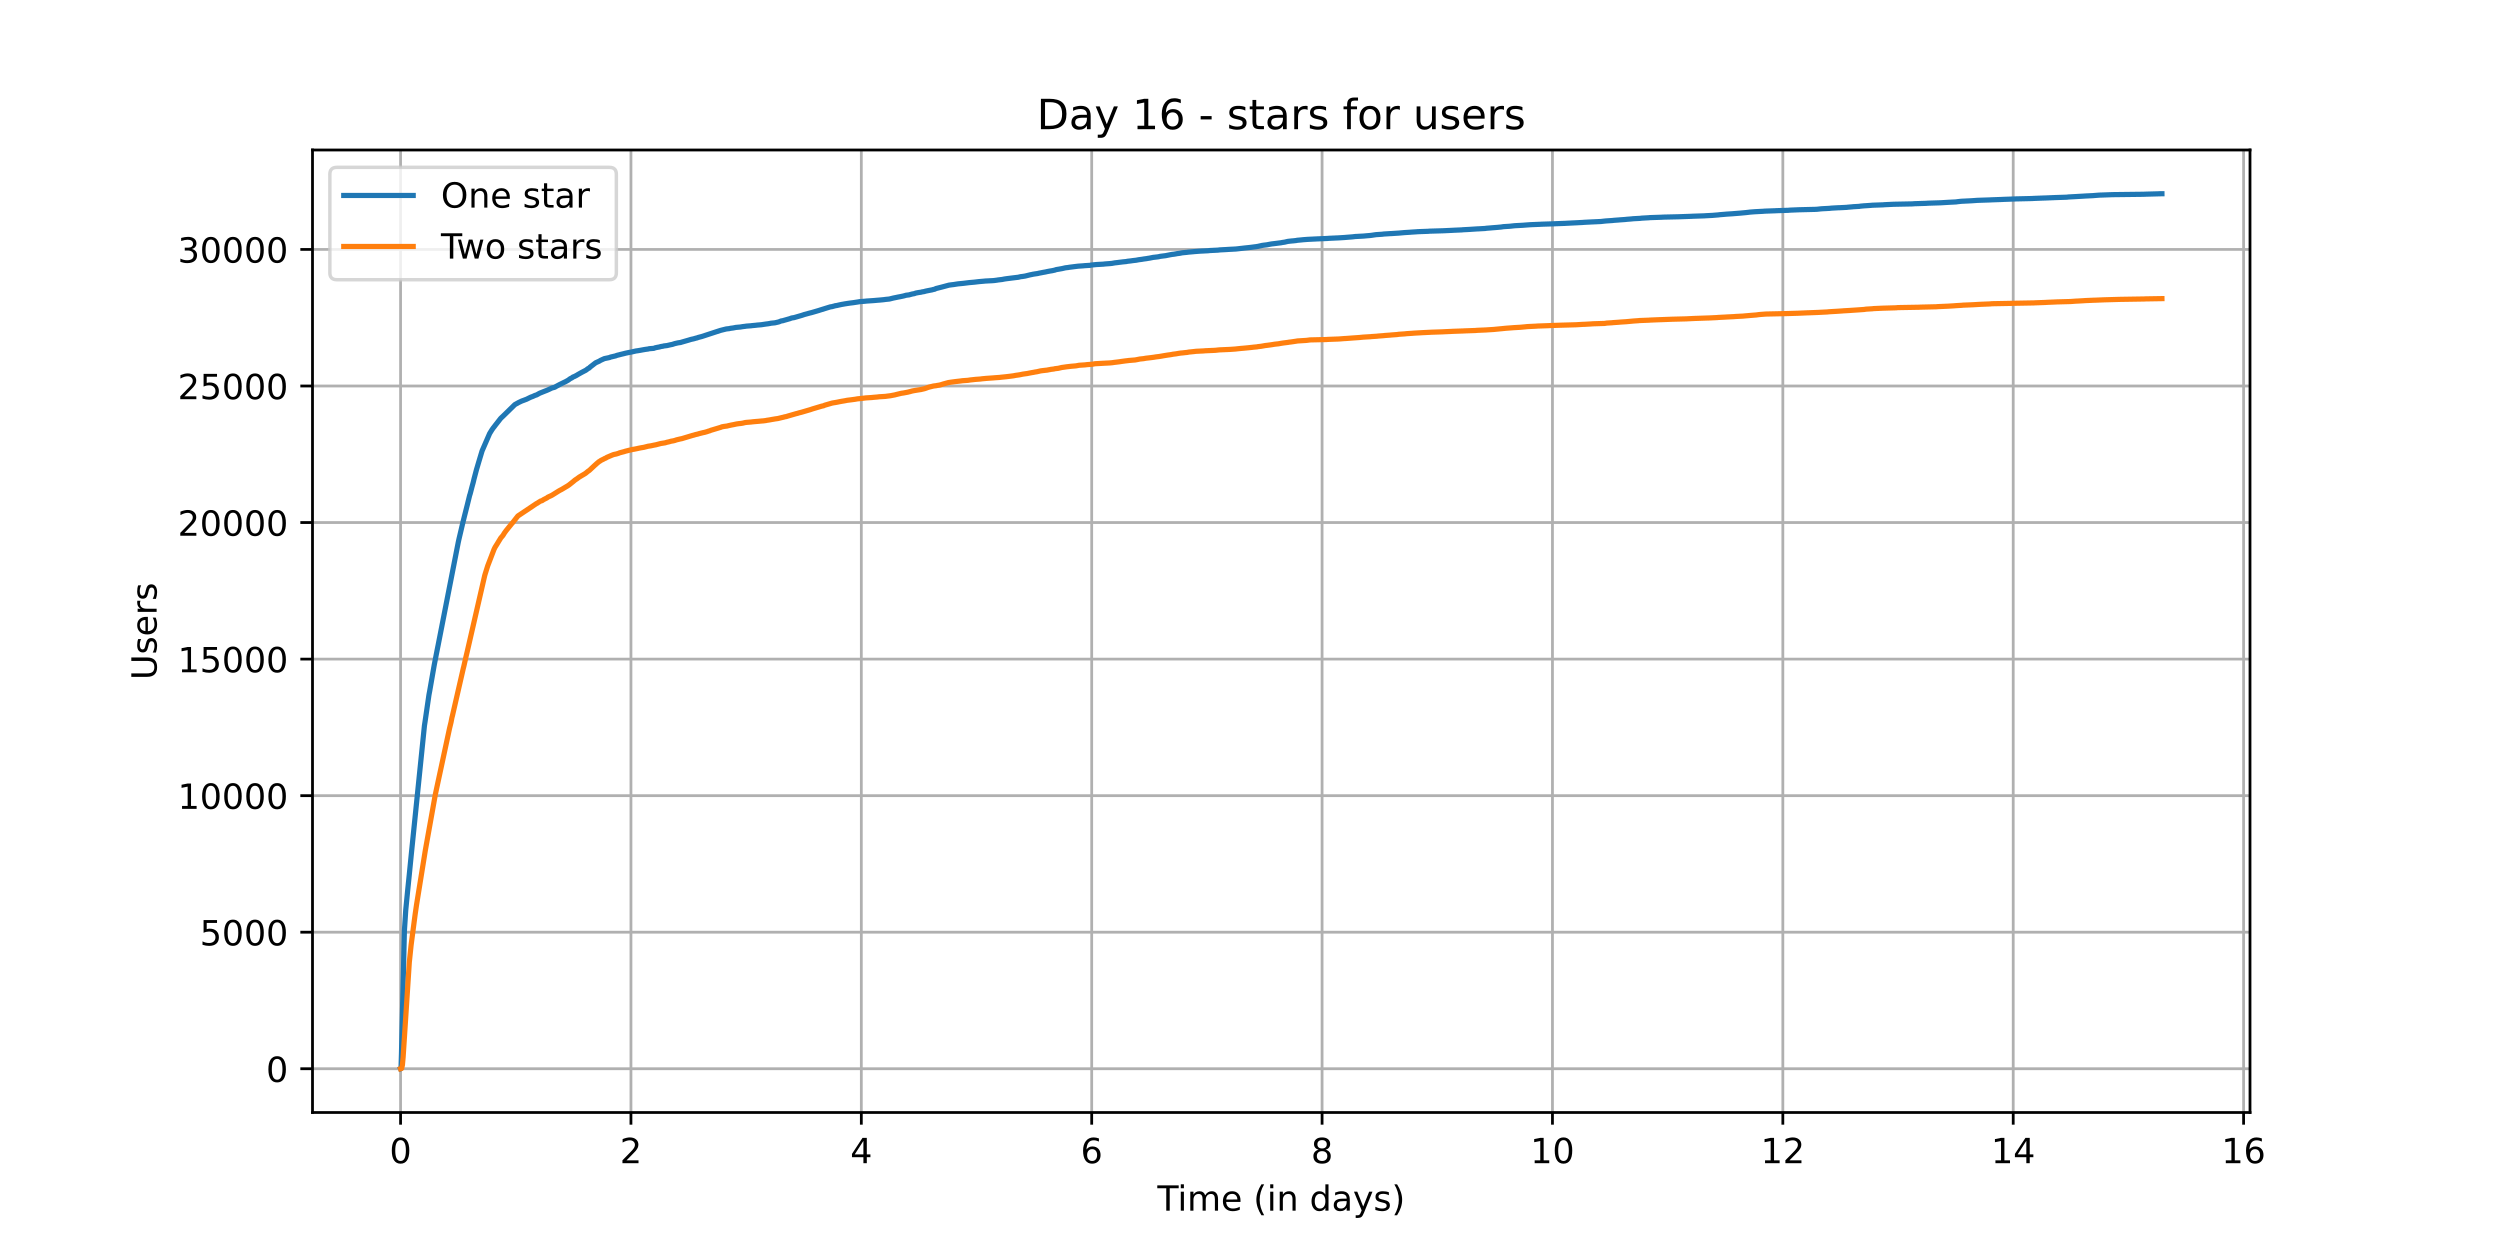 <?xml version="1.0" encoding="utf-8" standalone="no"?>
<!DOCTYPE svg PUBLIC "-//W3C//DTD SVG 1.1//EN"
  "http://www.w3.org/Graphics/SVG/1.1/DTD/svg11.dtd">
<!-- Created with matplotlib (https://matplotlib.org/) -->
<svg height="360pt" version="1.1" viewBox="0 0 720 360" width="720pt" xmlns="http://www.w3.org/2000/svg" xmlns:xlink="http://www.w3.org/1999/xlink">
 <defs>
  <style type="text/css">*{stroke-linecap:butt;stroke-linejoin:round;}</style>
 </defs>
 <g id="figure_1">
  <g id="patch_1">
   <path d="M 0 360 
L 720 360 
L 720 0 
L 0 0 
z
" style="fill:#ffffff;"/>
  </g>
  <g id="axes_1">
   <g id="patch_2">
    <path d="M 90 320.4 
L 648 320.4 
L 648 43.2 
L 90 43.2 
z
" style="fill:#ffffff;"/>
   </g>
   <g id="matplotlib.axis_1">
    <g id="xtick_1">
     <g id="line2d_1">
      <path clip-path="url(#pd2508e7f0b)" d="M 115.364 320.4 
L 115.364 43.2 
" style="fill:none;stroke:#b0b0b0;stroke-linecap:square;stroke-width:0.8;"/>
     </g>
     <g id="line2d_2">
      <defs>
       <path d="M 0 0 
L 0 3.5 
" id="m5187fccc20" style="stroke:#000000;stroke-width:0.8;"/>
      </defs>
      <g>
       <use style="stroke:#000000;stroke-width:0.8;" x="115.364" xlink:href="#m5187fccc20" y="320.4"/>
      </g>
     </g>
     <g id="text_1">
      <!-- 0 -->
      <g transform="translate(112.182 334.998)scale(0.1 -0.1)">
       <defs>
        <path d="M 31.781 66.406 
Q 24.172 66.406 20.328 58.906 
Q 16.5 51.422 16.5 36.375 
Q 16.5 21.391 20.328 13.891 
Q 24.172 6.391 31.781 6.391 
Q 39.453 6.391 43.281 13.891 
Q 47.125 21.391 47.125 36.375 
Q 47.125 51.422 43.281 58.906 
Q 39.453 66.406 31.781 66.406 
z
M 31.781 74.219 
Q 44.047 74.219 50.516 64.516 
Q 56.984 54.828 56.984 36.375 
Q 56.984 17.969 50.516 8.266 
Q 44.047 -1.422 31.781 -1.422 
Q 19.531 -1.422 13.062 8.266 
Q 6.594 17.969 6.594 36.375 
Q 6.594 54.828 13.062 64.516 
Q 19.531 74.219 31.781 74.219 
z
" id="DejaVuSans-48"/>
       </defs>
       <use xlink:href="#DejaVuSans-48"/>
      </g>
     </g>
    </g>
    <g id="xtick_2">
     <g id="line2d_3">
      <path clip-path="url(#pd2508e7f0b)" d="M 181.712 320.4 
L 181.712 43.2 
" style="fill:none;stroke:#b0b0b0;stroke-linecap:square;stroke-width:0.8;"/>
     </g>
     <g id="line2d_4">
      <g>
       <use style="stroke:#000000;stroke-width:0.8;" x="181.712" xlink:href="#m5187fccc20" y="320.4"/>
      </g>
     </g>
     <g id="text_2">
      <!-- 2 -->
      <g transform="translate(178.531 334.998)scale(0.1 -0.1)">
       <defs>
        <path d="M 19.188 8.297 
L 53.609 8.297 
L 53.609 0 
L 7.328 0 
L 7.328 8.297 
Q 12.938 14.109 22.625 23.891 
Q 32.328 33.688 34.812 36.531 
Q 39.547 41.844 41.422 45.531 
Q 43.312 49.219 43.312 52.781 
Q 43.312 58.594 39.234 62.25 
Q 35.156 65.922 28.609 65.922 
Q 23.969 65.922 18.812 64.312 
Q 13.672 62.703 7.812 59.422 
L 7.812 69.391 
Q 13.766 71.781 18.938 73 
Q 24.125 74.219 28.422 74.219 
Q 39.75 74.219 46.484 68.547 
Q 53.219 62.891 53.219 53.422 
Q 53.219 48.922 51.531 44.891 
Q 49.859 40.875 45.406 35.406 
Q 44.188 33.984 37.641 27.219 
Q 31.109 20.453 19.188 8.297 
z
" id="DejaVuSans-50"/>
       </defs>
       <use xlink:href="#DejaVuSans-50"/>
      </g>
     </g>
    </g>
    <g id="xtick_3">
     <g id="line2d_5">
      <path clip-path="url(#pd2508e7f0b)" d="M 248.061 320.4 
L 248.061 43.2 
" style="fill:none;stroke:#b0b0b0;stroke-linecap:square;stroke-width:0.8;"/>
     </g>
     <g id="line2d_6">
      <g>
       <use style="stroke:#000000;stroke-width:0.8;" x="248.061" xlink:href="#m5187fccc20" y="320.4"/>
      </g>
     </g>
     <g id="text_3">
      <!-- 4 -->
      <g transform="translate(244.88 334.998)scale(0.1 -0.1)">
       <defs>
        <path d="M 37.797 64.312 
L 12.891 25.391 
L 37.797 25.391 
z
M 35.203 72.906 
L 47.609 72.906 
L 47.609 25.391 
L 58.016 25.391 
L 58.016 17.188 
L 47.609 17.188 
L 47.609 0 
L 37.797 0 
L 37.797 17.188 
L 4.891 17.188 
L 4.891 26.703 
z
" id="DejaVuSans-52"/>
       </defs>
       <use xlink:href="#DejaVuSans-52"/>
      </g>
     </g>
    </g>
    <g id="xtick_4">
     <g id="line2d_7">
      <path clip-path="url(#pd2508e7f0b)" d="M 314.41 320.4 
L 314.41 43.2 
" style="fill:none;stroke:#b0b0b0;stroke-linecap:square;stroke-width:0.8;"/>
     </g>
     <g id="line2d_8">
      <g>
       <use style="stroke:#000000;stroke-width:0.8;" x="314.41" xlink:href="#m5187fccc20" y="320.4"/>
      </g>
     </g>
     <g id="text_4">
      <!-- 6 -->
      <g transform="translate(311.229 334.998)scale(0.1 -0.1)">
       <defs>
        <path d="M 33.016 40.375 
Q 26.375 40.375 22.484 35.828 
Q 18.609 31.297 18.609 23.391 
Q 18.609 15.531 22.484 10.953 
Q 26.375 6.391 33.016 6.391 
Q 39.656 6.391 43.531 10.953 
Q 47.406 15.531 47.406 23.391 
Q 47.406 31.297 43.531 35.828 
Q 39.656 40.375 33.016 40.375 
z
M 52.594 71.297 
L 52.594 62.312 
Q 48.875 64.062 45.094 64.984 
Q 41.312 65.922 37.594 65.922 
Q 27.828 65.922 22.672 59.328 
Q 17.531 52.734 16.797 39.406 
Q 19.672 43.656 24.016 45.922 
Q 28.375 48.188 33.594 48.188 
Q 44.578 48.188 50.953 41.516 
Q 57.328 34.859 57.328 23.391 
Q 57.328 12.156 50.688 5.359 
Q 44.047 -1.422 33.016 -1.422 
Q 20.359 -1.422 13.672 8.266 
Q 6.984 17.969 6.984 36.375 
Q 6.984 53.656 15.188 63.938 
Q 23.391 74.219 37.203 74.219 
Q 40.922 74.219 44.703 73.484 
Q 48.484 72.75 52.594 71.297 
z
" id="DejaVuSans-54"/>
       </defs>
       <use xlink:href="#DejaVuSans-54"/>
      </g>
     </g>
    </g>
    <g id="xtick_5">
     <g id="line2d_9">
      <path clip-path="url(#pd2508e7f0b)" d="M 380.759 320.4 
L 380.759 43.2 
" style="fill:none;stroke:#b0b0b0;stroke-linecap:square;stroke-width:0.8;"/>
     </g>
     <g id="line2d_10">
      <g>
       <use style="stroke:#000000;stroke-width:0.8;" x="380.759" xlink:href="#m5187fccc20" y="320.4"/>
      </g>
     </g>
     <g id="text_5">
      <!-- 8 -->
      <g transform="translate(377.578 334.998)scale(0.1 -0.1)">
       <defs>
        <path d="M 31.781 34.625 
Q 24.75 34.625 20.719 30.859 
Q 16.703 27.094 16.703 20.516 
Q 16.703 13.922 20.719 10.156 
Q 24.75 6.391 31.781 6.391 
Q 38.812 6.391 42.859 10.172 
Q 46.922 13.969 46.922 20.516 
Q 46.922 27.094 42.891 30.859 
Q 38.875 34.625 31.781 34.625 
z
M 21.922 38.812 
Q 15.578 40.375 12.031 44.719 
Q 8.5 49.078 8.5 55.328 
Q 8.5 64.062 14.719 69.141 
Q 20.953 74.219 31.781 74.219 
Q 42.672 74.219 48.875 69.141 
Q 55.078 64.062 55.078 55.328 
Q 55.078 49.078 51.531 44.719 
Q 48 40.375 41.703 38.812 
Q 48.828 37.156 52.797 32.312 
Q 56.781 27.484 56.781 20.516 
Q 56.781 9.906 50.312 4.234 
Q 43.844 -1.422 31.781 -1.422 
Q 19.734 -1.422 13.25 4.234 
Q 6.781 9.906 6.781 20.516 
Q 6.781 27.484 10.781 32.312 
Q 14.797 37.156 21.922 38.812 
z
M 18.312 54.391 
Q 18.312 48.734 21.844 45.562 
Q 25.391 42.391 31.781 42.391 
Q 38.141 42.391 41.719 45.562 
Q 45.312 48.734 45.312 54.391 
Q 45.312 60.062 41.719 63.234 
Q 38.141 66.406 31.781 66.406 
Q 25.391 66.406 21.844 63.234 
Q 18.312 60.062 18.312 54.391 
z
" id="DejaVuSans-56"/>
       </defs>
       <use xlink:href="#DejaVuSans-56"/>
      </g>
     </g>
    </g>
    <g id="xtick_6">
     <g id="line2d_11">
      <path clip-path="url(#pd2508e7f0b)" d="M 447.108 320.4 
L 447.108 43.2 
" style="fill:none;stroke:#b0b0b0;stroke-linecap:square;stroke-width:0.8;"/>
     </g>
     <g id="line2d_12">
      <g>
       <use style="stroke:#000000;stroke-width:0.8;" x="447.108" xlink:href="#m5187fccc20" y="320.4"/>
      </g>
     </g>
     <g id="text_6">
      <!-- 10 -->
      <g transform="translate(440.745 334.998)scale(0.1 -0.1)">
       <defs>
        <path d="M 12.406 8.297 
L 28.516 8.297 
L 28.516 63.922 
L 10.984 60.406 
L 10.984 69.391 
L 28.422 72.906 
L 38.281 72.906 
L 38.281 8.297 
L 54.391 8.297 
L 54.391 0 
L 12.406 0 
z
" id="DejaVuSans-49"/>
       </defs>
       <use xlink:href="#DejaVuSans-49"/>
       <use x="63.623" xlink:href="#DejaVuSans-48"/>
      </g>
     </g>
    </g>
    <g id="xtick_7">
     <g id="line2d_13">
      <path clip-path="url(#pd2508e7f0b)" d="M 513.457 320.4 
L 513.457 43.2 
" style="fill:none;stroke:#b0b0b0;stroke-linecap:square;stroke-width:0.8;"/>
     </g>
     <g id="line2d_14">
      <g>
       <use style="stroke:#000000;stroke-width:0.8;" x="513.457" xlink:href="#m5187fccc20" y="320.4"/>
      </g>
     </g>
     <g id="text_7">
      <!-- 12 -->
      <g transform="translate(507.094 334.998)scale(0.1 -0.1)">
       <use xlink:href="#DejaVuSans-49"/>
       <use x="63.623" xlink:href="#DejaVuSans-50"/>
      </g>
     </g>
    </g>
    <g id="xtick_8">
     <g id="line2d_15">
      <path clip-path="url(#pd2508e7f0b)" d="M 579.806 320.4 
L 579.806 43.2 
" style="fill:none;stroke:#b0b0b0;stroke-linecap:square;stroke-width:0.8;"/>
     </g>
     <g id="line2d_16">
      <g>
       <use style="stroke:#000000;stroke-width:0.8;" x="579.806" xlink:href="#m5187fccc20" y="320.4"/>
      </g>
     </g>
     <g id="text_8">
      <!-- 14 -->
      <g transform="translate(573.443 334.998)scale(0.1 -0.1)">
       <use xlink:href="#DejaVuSans-49"/>
       <use x="63.623" xlink:href="#DejaVuSans-52"/>
      </g>
     </g>
    </g>
    <g id="xtick_9">
     <g id="line2d_17">
      <path clip-path="url(#pd2508e7f0b)" d="M 646.154 320.4 
L 646.154 43.2 
" style="fill:none;stroke:#b0b0b0;stroke-linecap:square;stroke-width:0.8;"/>
     </g>
     <g id="line2d_18">
      <g>
       <use style="stroke:#000000;stroke-width:0.8;" x="646.154" xlink:href="#m5187fccc20" y="320.4"/>
      </g>
     </g>
     <g id="text_9">
      <!-- 16 -->
      <g transform="translate(639.792 334.998)scale(0.1 -0.1)">
       <use xlink:href="#DejaVuSans-49"/>
       <use x="63.623" xlink:href="#DejaVuSans-54"/>
      </g>
     </g>
    </g>
    <g id="text_10">
     <!-- Time (in days) -->
     <g transform="translate(333.327 348.677)scale(0.1 -0.1)">
      <defs>
       <path d="M -0.297 72.906 
L 61.375 72.906 
L 61.375 64.594 
L 35.5 64.594 
L 35.5 0 
L 25.594 0 
L 25.594 64.594 
L -0.297 64.594 
z
" id="DejaVuSans-84"/>
       <path d="M 9.422 54.688 
L 18.406 54.688 
L 18.406 0 
L 9.422 0 
z
M 9.422 75.984 
L 18.406 75.984 
L 18.406 64.594 
L 9.422 64.594 
z
" id="DejaVuSans-105"/>
       <path d="M 52 44.188 
Q 55.375 50.25 60.062 53.125 
Q 64.75 56 71.094 56 
Q 79.641 56 84.281 50.016 
Q 88.922 44.047 88.922 33.016 
L 88.922 0 
L 79.891 0 
L 79.891 32.719 
Q 79.891 40.578 77.094 44.375 
Q 74.312 48.188 68.609 48.188 
Q 61.625 48.188 57.562 43.547 
Q 53.516 38.922 53.516 30.906 
L 53.516 0 
L 44.484 0 
L 44.484 32.719 
Q 44.484 40.625 41.703 44.406 
Q 38.922 48.188 33.109 48.188 
Q 26.219 48.188 22.156 43.531 
Q 18.109 38.875 18.109 30.906 
L 18.109 0 
L 9.078 0 
L 9.078 54.688 
L 18.109 54.688 
L 18.109 46.188 
Q 21.188 51.219 25.484 53.609 
Q 29.781 56 35.688 56 
Q 41.656 56 45.828 52.969 
Q 50 49.953 52 44.188 
z
" id="DejaVuSans-109"/>
       <path d="M 56.203 29.594 
L 56.203 25.203 
L 14.891 25.203 
Q 15.484 15.922 20.484 11.062 
Q 25.484 6.203 34.422 6.203 
Q 39.594 6.203 44.453 7.469 
Q 49.312 8.734 54.109 11.281 
L 54.109 2.781 
Q 49.266 0.734 44.188 -0.344 
Q 39.109 -1.422 33.891 -1.422 
Q 20.797 -1.422 13.156 6.188 
Q 5.516 13.812 5.516 26.812 
Q 5.516 40.234 12.766 48.109 
Q 20.016 56 32.328 56 
Q 43.359 56 49.781 48.891 
Q 56.203 41.797 56.203 29.594 
z
M 47.219 32.234 
Q 47.125 39.594 43.094 43.984 
Q 39.062 48.391 32.422 48.391 
Q 24.906 48.391 20.391 44.141 
Q 15.875 39.891 15.188 32.172 
z
" id="DejaVuSans-101"/>
       <path id="DejaVuSans-32"/>
       <path d="M 31 75.875 
Q 24.469 64.656 21.281 53.656 
Q 18.109 42.672 18.109 31.391 
Q 18.109 20.125 21.312 9.062 
Q 24.516 -2 31 -13.188 
L 23.188 -13.188 
Q 15.875 -1.703 12.234 9.375 
Q 8.594 20.453 8.594 31.391 
Q 8.594 42.281 12.203 53.312 
Q 15.828 64.359 23.188 75.875 
z
" id="DejaVuSans-40"/>
       <path d="M 54.891 33.016 
L 54.891 0 
L 45.906 0 
L 45.906 32.719 
Q 45.906 40.484 42.875 44.328 
Q 39.844 48.188 33.797 48.188 
Q 26.516 48.188 22.312 43.547 
Q 18.109 38.922 18.109 30.906 
L 18.109 0 
L 9.078 0 
L 9.078 54.688 
L 18.109 54.688 
L 18.109 46.188 
Q 21.344 51.125 25.703 53.562 
Q 30.078 56 35.797 56 
Q 45.219 56 50.047 50.172 
Q 54.891 44.344 54.891 33.016 
z
" id="DejaVuSans-110"/>
       <path d="M 45.406 46.391 
L 45.406 75.984 
L 54.391 75.984 
L 54.391 0 
L 45.406 0 
L 45.406 8.203 
Q 42.578 3.328 38.25 0.953 
Q 33.938 -1.422 27.875 -1.422 
Q 17.969 -1.422 11.734 6.484 
Q 5.516 14.406 5.516 27.297 
Q 5.516 40.188 11.734 48.094 
Q 17.969 56 27.875 56 
Q 33.938 56 38.25 53.625 
Q 42.578 51.266 45.406 46.391 
z
M 14.797 27.297 
Q 14.797 17.391 18.875 11.75 
Q 22.953 6.109 30.078 6.109 
Q 37.203 6.109 41.297 11.75 
Q 45.406 17.391 45.406 27.297 
Q 45.406 37.203 41.297 42.844 
Q 37.203 48.484 30.078 48.484 
Q 22.953 48.484 18.875 42.844 
Q 14.797 37.203 14.797 27.297 
z
" id="DejaVuSans-100"/>
       <path d="M 34.281 27.484 
Q 23.391 27.484 19.188 25 
Q 14.984 22.516 14.984 16.5 
Q 14.984 11.719 18.141 8.906 
Q 21.297 6.109 26.703 6.109 
Q 34.188 6.109 38.703 11.406 
Q 43.219 16.703 43.219 25.484 
L 43.219 27.484 
z
M 52.203 31.203 
L 52.203 0 
L 43.219 0 
L 43.219 8.297 
Q 40.141 3.328 35.547 0.953 
Q 30.953 -1.422 24.312 -1.422 
Q 15.922 -1.422 10.953 3.297 
Q 6 8.016 6 15.922 
Q 6 25.141 12.172 29.828 
Q 18.359 34.516 30.609 34.516 
L 43.219 34.516 
L 43.219 35.406 
Q 43.219 41.609 39.141 45 
Q 35.062 48.391 27.688 48.391 
Q 23 48.391 18.547 47.266 
Q 14.109 46.141 10.016 43.891 
L 10.016 52.203 
Q 14.938 54.109 19.578 55.047 
Q 24.219 56 28.609 56 
Q 40.484 56 46.344 49.844 
Q 52.203 43.703 52.203 31.203 
z
" id="DejaVuSans-97"/>
       <path d="M 32.172 -5.078 
Q 28.375 -14.844 24.75 -17.812 
Q 21.141 -20.797 15.094 -20.797 
L 7.906 -20.797 
L 7.906 -13.281 
L 13.188 -13.281 
Q 16.891 -13.281 18.938 -11.516 
Q 21 -9.766 23.484 -3.219 
L 25.094 0.875 
L 2.984 54.688 
L 12.5 54.688 
L 29.594 11.922 
L 46.688 54.688 
L 56.203 54.688 
z
" id="DejaVuSans-121"/>
       <path d="M 44.281 53.078 
L 44.281 44.578 
Q 40.484 46.531 36.375 47.5 
Q 32.281 48.484 27.875 48.484 
Q 21.188 48.484 17.844 46.438 
Q 14.5 44.391 14.5 40.281 
Q 14.5 37.156 16.891 35.375 
Q 19.281 33.594 26.516 31.984 
L 29.594 31.297 
Q 39.156 29.25 43.188 25.516 
Q 47.219 21.781 47.219 15.094 
Q 47.219 7.469 41.188 3.016 
Q 35.156 -1.422 24.609 -1.422 
Q 20.219 -1.422 15.453 -0.562 
Q 10.688 0.297 5.422 2 
L 5.422 11.281 
Q 10.406 8.688 15.234 7.391 
Q 20.062 6.109 24.812 6.109 
Q 31.156 6.109 34.562 8.281 
Q 37.984 10.453 37.984 14.406 
Q 37.984 18.062 35.516 20.016 
Q 33.062 21.969 24.703 23.781 
L 21.578 24.516 
Q 13.234 26.266 9.516 29.906 
Q 5.812 33.547 5.812 39.891 
Q 5.812 47.609 11.281 51.797 
Q 16.75 56 26.812 56 
Q 31.781 56 36.172 55.266 
Q 40.578 54.547 44.281 53.078 
z
" id="DejaVuSans-115"/>
       <path d="M 8.016 75.875 
L 15.828 75.875 
Q 23.141 64.359 26.781 53.312 
Q 30.422 42.281 30.422 31.391 
Q 30.422 20.453 26.781 9.375 
Q 23.141 -1.703 15.828 -13.188 
L 8.016 -13.188 
Q 14.5 -2 17.703 9.062 
Q 20.906 20.125 20.906 31.391 
Q 20.906 42.672 17.703 53.656 
Q 14.5 64.656 8.016 75.875 
z
" id="DejaVuSans-41"/>
      </defs>
      <use xlink:href="#DejaVuSans-84"/>
      <use x="57.959" xlink:href="#DejaVuSans-105"/>
      <use x="85.742" xlink:href="#DejaVuSans-109"/>
      <use x="183.154" xlink:href="#DejaVuSans-101"/>
      <use x="244.678" xlink:href="#DejaVuSans-32"/>
      <use x="276.465" xlink:href="#DejaVuSans-40"/>
      <use x="315.479" xlink:href="#DejaVuSans-105"/>
      <use x="343.262" xlink:href="#DejaVuSans-110"/>
      <use x="406.641" xlink:href="#DejaVuSans-32"/>
      <use x="438.428" xlink:href="#DejaVuSans-100"/>
      <use x="501.904" xlink:href="#DejaVuSans-97"/>
      <use x="563.184" xlink:href="#DejaVuSans-121"/>
      <use x="622.363" xlink:href="#DejaVuSans-115"/>
      <use x="674.463" xlink:href="#DejaVuSans-41"/>
     </g>
    </g>
   </g>
   <g id="matplotlib.axis_2">
    <g id="ytick_1">
     <g id="line2d_19">
      <path clip-path="url(#pd2508e7f0b)" d="M 90 307.8 
L 648 307.8 
" style="fill:none;stroke:#b0b0b0;stroke-linecap:square;stroke-width:0.8;"/>
     </g>
     <g id="line2d_20">
      <defs>
       <path d="M 0 0 
L -3.5 0 
" id="mf22ff47d55" style="stroke:#000000;stroke-width:0.8;"/>
      </defs>
      <g>
       <use style="stroke:#000000;stroke-width:0.8;" x="90" xlink:href="#mf22ff47d55" y="307.8"/>
      </g>
     </g>
     <g id="text_11">
      <!-- 0 -->
      <g transform="translate(76.638 311.599)scale(0.1 -0.1)">
       <use xlink:href="#DejaVuSans-48"/>
      </g>
     </g>
    </g>
    <g id="ytick_2">
     <g id="line2d_21">
      <path clip-path="url(#pd2508e7f0b)" d="M 90 268.473 
L 648 268.473 
" style="fill:none;stroke:#b0b0b0;stroke-linecap:square;stroke-width:0.8;"/>
     </g>
     <g id="line2d_22">
      <g>
       <use style="stroke:#000000;stroke-width:0.8;" x="90" xlink:href="#mf22ff47d55" y="268.473"/>
      </g>
     </g>
     <g id="text_12">
      <!-- 5000 -->
      <g transform="translate(57.55 272.272)scale(0.1 -0.1)">
       <defs>
        <path d="M 10.797 72.906 
L 49.516 72.906 
L 49.516 64.594 
L 19.828 64.594 
L 19.828 46.734 
Q 21.969 47.469 24.109 47.828 
Q 26.266 48.188 28.422 48.188 
Q 40.625 48.188 47.75 41.5 
Q 54.891 34.812 54.891 23.391 
Q 54.891 11.625 47.562 5.094 
Q 40.234 -1.422 26.906 -1.422 
Q 22.312 -1.422 17.547 -0.641 
Q 12.797 0.141 7.719 1.703 
L 7.719 11.625 
Q 12.109 9.234 16.797 8.062 
Q 21.484 6.891 26.703 6.891 
Q 35.156 6.891 40.078 11.328 
Q 45.016 15.766 45.016 23.391 
Q 45.016 31 40.078 35.438 
Q 35.156 39.891 26.703 39.891 
Q 22.75 39.891 18.812 39.016 
Q 14.891 38.141 10.797 36.281 
z
" id="DejaVuSans-53"/>
       </defs>
       <use xlink:href="#DejaVuSans-53"/>
       <use x="63.623" xlink:href="#DejaVuSans-48"/>
       <use x="127.246" xlink:href="#DejaVuSans-48"/>
       <use x="190.869" xlink:href="#DejaVuSans-48"/>
      </g>
     </g>
    </g>
    <g id="ytick_3">
     <g id="line2d_23">
      <path clip-path="url(#pd2508e7f0b)" d="M 90 229.146 
L 648 229.146 
" style="fill:none;stroke:#b0b0b0;stroke-linecap:square;stroke-width:0.8;"/>
     </g>
     <g id="line2d_24">
      <g>
       <use style="stroke:#000000;stroke-width:0.8;" x="90" xlink:href="#mf22ff47d55" y="229.146"/>
      </g>
     </g>
     <g id="text_13">
      <!-- 10000 -->
      <g transform="translate(51.188 232.945)scale(0.1 -0.1)">
       <use xlink:href="#DejaVuSans-49"/>
       <use x="63.623" xlink:href="#DejaVuSans-48"/>
       <use x="127.246" xlink:href="#DejaVuSans-48"/>
       <use x="190.869" xlink:href="#DejaVuSans-48"/>
       <use x="254.492" xlink:href="#DejaVuSans-48"/>
      </g>
     </g>
    </g>
    <g id="ytick_4">
     <g id="line2d_25">
      <path clip-path="url(#pd2508e7f0b)" d="M 90 189.819 
L 648 189.819 
" style="fill:none;stroke:#b0b0b0;stroke-linecap:square;stroke-width:0.8;"/>
     </g>
     <g id="line2d_26">
      <g>
       <use style="stroke:#000000;stroke-width:0.8;" x="90" xlink:href="#mf22ff47d55" y="189.819"/>
      </g>
     </g>
     <g id="text_14">
      <!-- 15000 -->
      <g transform="translate(51.188 193.618)scale(0.1 -0.1)">
       <use xlink:href="#DejaVuSans-49"/>
       <use x="63.623" xlink:href="#DejaVuSans-53"/>
       <use x="127.246" xlink:href="#DejaVuSans-48"/>
       <use x="190.869" xlink:href="#DejaVuSans-48"/>
       <use x="254.492" xlink:href="#DejaVuSans-48"/>
      </g>
     </g>
    </g>
    <g id="ytick_5">
     <g id="line2d_27">
      <path clip-path="url(#pd2508e7f0b)" d="M 90 150.492 
L 648 150.492 
" style="fill:none;stroke:#b0b0b0;stroke-linecap:square;stroke-width:0.8;"/>
     </g>
     <g id="line2d_28">
      <g>
       <use style="stroke:#000000;stroke-width:0.8;" x="90" xlink:href="#mf22ff47d55" y="150.492"/>
      </g>
     </g>
     <g id="text_15">
      <!-- 20000 -->
      <g transform="translate(51.188 154.291)scale(0.1 -0.1)">
       <use xlink:href="#DejaVuSans-50"/>
       <use x="63.623" xlink:href="#DejaVuSans-48"/>
       <use x="127.246" xlink:href="#DejaVuSans-48"/>
       <use x="190.869" xlink:href="#DejaVuSans-48"/>
       <use x="254.492" xlink:href="#DejaVuSans-48"/>
      </g>
     </g>
    </g>
    <g id="ytick_6">
     <g id="line2d_29">
      <path clip-path="url(#pd2508e7f0b)" d="M 90 111.165 
L 648 111.165 
" style="fill:none;stroke:#b0b0b0;stroke-linecap:square;stroke-width:0.8;"/>
     </g>
     <g id="line2d_30">
      <g>
       <use style="stroke:#000000;stroke-width:0.8;" x="90" xlink:href="#mf22ff47d55" y="111.165"/>
      </g>
     </g>
     <g id="text_16">
      <!-- 25000 -->
      <g transform="translate(51.188 114.964)scale(0.1 -0.1)">
       <use xlink:href="#DejaVuSans-50"/>
       <use x="63.623" xlink:href="#DejaVuSans-53"/>
       <use x="127.246" xlink:href="#DejaVuSans-48"/>
       <use x="190.869" xlink:href="#DejaVuSans-48"/>
       <use x="254.492" xlink:href="#DejaVuSans-48"/>
      </g>
     </g>
    </g>
    <g id="ytick_7">
     <g id="line2d_31">
      <path clip-path="url(#pd2508e7f0b)" d="M 90 71.838 
L 648 71.838 
" style="fill:none;stroke:#b0b0b0;stroke-linecap:square;stroke-width:0.8;"/>
     </g>
     <g id="line2d_32">
      <g>
       <use style="stroke:#000000;stroke-width:0.8;" x="90" xlink:href="#mf22ff47d55" y="71.838"/>
      </g>
     </g>
     <g id="text_17">
      <!-- 30000 -->
      <g transform="translate(51.188 75.637)scale(0.1 -0.1)">
       <defs>
        <path d="M 40.578 39.312 
Q 47.656 37.797 51.625 33 
Q 55.609 28.219 55.609 21.188 
Q 55.609 10.406 48.188 4.484 
Q 40.766 -1.422 27.094 -1.422 
Q 22.516 -1.422 17.656 -0.516 
Q 12.797 0.391 7.625 2.203 
L 7.625 11.719 
Q 11.719 9.328 16.594 8.109 
Q 21.484 6.891 26.812 6.891 
Q 36.078 6.891 40.938 10.547 
Q 45.797 14.203 45.797 21.188 
Q 45.797 27.641 41.281 31.266 
Q 36.766 34.906 28.719 34.906 
L 20.219 34.906 
L 20.219 43.016 
L 29.109 43.016 
Q 36.375 43.016 40.234 45.922 
Q 44.094 48.828 44.094 54.297 
Q 44.094 59.906 40.109 62.906 
Q 36.141 65.922 28.719 65.922 
Q 24.656 65.922 20.016 65.031 
Q 15.375 64.156 9.812 62.312 
L 9.812 71.094 
Q 15.438 72.656 20.344 73.438 
Q 25.25 74.219 29.594 74.219 
Q 40.828 74.219 47.359 69.109 
Q 53.906 64.016 53.906 55.328 
Q 53.906 49.266 50.438 45.094 
Q 46.969 40.922 40.578 39.312 
z
" id="DejaVuSans-51"/>
       </defs>
       <use xlink:href="#DejaVuSans-51"/>
       <use x="63.623" xlink:href="#DejaVuSans-48"/>
       <use x="127.246" xlink:href="#DejaVuSans-48"/>
       <use x="190.869" xlink:href="#DejaVuSans-48"/>
       <use x="254.492" xlink:href="#DejaVuSans-48"/>
      </g>
     </g>
    </g>
    <g id="text_18">
     <!-- Users -->
     <g transform="translate(45.108 195.801)rotate(-90)scale(0.1 -0.1)">
      <defs>
       <path d="M 8.688 72.906 
L 18.609 72.906 
L 18.609 28.609 
Q 18.609 16.891 22.844 11.734 
Q 27.094 6.594 36.625 6.594 
Q 46.094 6.594 50.344 11.734 
Q 54.594 16.891 54.594 28.609 
L 54.594 72.906 
L 64.5 72.906 
L 64.5 27.391 
Q 64.5 13.141 57.438 5.859 
Q 50.391 -1.422 36.625 -1.422 
Q 22.797 -1.422 15.734 5.859 
Q 8.688 13.141 8.688 27.391 
z
" id="DejaVuSans-85"/>
       <path d="M 41.109 46.297 
Q 39.594 47.172 37.812 47.578 
Q 36.031 48 33.891 48 
Q 26.266 48 22.188 43.047 
Q 18.109 38.094 18.109 28.812 
L 18.109 0 
L 9.078 0 
L 9.078 54.688 
L 18.109 54.688 
L 18.109 46.188 
Q 20.953 51.172 25.484 53.578 
Q 30.031 56 36.531 56 
Q 37.453 56 38.578 55.875 
Q 39.703 55.766 41.062 55.516 
z
" id="DejaVuSans-114"/>
      </defs>
      <use xlink:href="#DejaVuSans-85"/>
      <use x="73.193" xlink:href="#DejaVuSans-115"/>
      <use x="125.293" xlink:href="#DejaVuSans-101"/>
      <use x="186.816" xlink:href="#DejaVuSans-114"/>
      <use x="227.93" xlink:href="#DejaVuSans-115"/>
     </g>
    </g>
   </g>
   <g id="line2d_33">
    <path clip-path="url(#pd2508e7f0b)" d="M 115.364 307.8 
L 115.439 307.769 
L 115.507 307.194 
L 115.621 303.529 
L 116.466 268.088 
L 116.854 262.118 
L 117.402 256.502 
L 117.881 251.822 
L 118.498 245.6 
L 122.242 208.955 
L 122.402 207.925 
L 123.543 200.099 
L 123.726 199.139 
L 125.05 191.565 
L 125.804 187.695 
L 126.192 185.752 
L 131.969 156.241 
L 132.175 155.29 
L 133.157 151.121 
L 133.317 150.445 
L 133.82 148.423 
L 134.596 145.356 
L 135.281 142.571 
L 135.373 142.343 
L 135.555 141.659 
L 135.967 140.078 
L 136.264 139.008 
L 136.538 137.868 
L 137.246 135.186 
L 137.429 134.58 
L 137.908 132.952 
L 138.845 129.845 
L 141.014 124.858 
L 141.699 123.749 
L 142.087 123.199 
L 142.293 122.955 
L 142.636 122.491 
L 144.212 120.477 
L 144.394 120.304 
L 144.897 119.832 
L 148.276 116.529 
L 149.303 115.955 
L 150.171 115.538 
L 150.422 115.436 
L 150.742 115.325 
L 150.97 115.239 
L 151.221 115.137 
L 151.427 115.066 
L 151.701 114.956 
L 152.41 114.602 
L 152.958 114.342 
L 153.278 114.24 
L 153.781 114.02 
L 153.963 113.925 
L 154.192 113.839 
L 154.489 113.752 
L 154.648 113.674 
L 155.128 113.406 
L 155.447 113.233 
L 157.091 112.573 
L 157.274 112.51 
L 157.754 112.305 
L 158.005 112.195 
L 158.872 111.778 
L 159.192 111.676 
L 159.649 111.566 
L 159.923 111.44 
L 160.06 111.346 
L 160.288 111.22 
L 161.133 110.764 
L 161.978 110.355 
L 162.16 110.26 
L 162.868 109.922 
L 163.096 109.796 
L 163.644 109.489 
L 164.192 109.08 
L 164.763 108.789 
L 164.991 108.593 
L 165.425 108.427 
L 166.064 108.097 
L 166.452 107.853 
L 167.457 107.287 
L 167.663 107.177 
L 168.417 106.784 
L 168.645 106.673 
L 168.965 106.453 
L 169.262 106.209 
L 169.718 105.973 
L 169.901 105.753 
L 171.294 104.676 
L 171.569 104.471 
L 172.597 104.007 
L 172.78 103.889 
L 172.963 103.779 
L 174.037 103.291 
L 174.31 103.228 
L 175.155 103.055 
L 175.566 102.961 
L 175.84 102.835 
L 176.32 102.725 
L 177.324 102.489 
L 177.552 102.387 
L 177.895 102.285 
L 178.374 102.174 
L 178.58 102.112 
L 179.721 101.836 
L 180.132 101.726 
L 181.023 101.537 
L 181.639 101.427 
L 182.666 101.191 
L 183.145 101.081 
L 183.716 101.003 
L 184.378 100.892 
L 184.629 100.845 
L 185.223 100.735 
L 185.862 100.625 
L 186.661 100.515 
L 186.981 100.428 
L 188.282 100.326 
L 188.716 100.161 
L 189.241 100.051 
L 189.926 99.925 
L 190.246 99.823 
L 190.497 99.776 
L 191 99.697 
L 191.16 99.634 
L 192.096 99.524 
L 193.077 99.296 
L 193.648 99.186 
L 194.013 99.06 
L 194.356 98.95 
L 195.292 98.737 
L 196.022 98.635 
L 196.25 98.556 
L 198.237 97.982 
L 198.579 97.88 
L 198.922 97.77 
L 199.356 97.668 
L 199.607 97.62 
L 199.995 97.518 
L 200.314 97.416 
L 200.771 97.314 
L 201.023 97.204 
L 201.411 97.101 
L 201.617 97.046 
L 202.051 96.936 
L 207.465 95.166 
L 207.899 95.056 
L 209.155 94.742 
L 210.046 94.639 
L 210.342 94.561 
L 211.164 94.451 
L 211.963 94.293 
L 213.219 94.183 
L 213.859 94.073 
L 214.68 93.971 
L 214.931 93.924 
L 216.324 93.821 
L 216.553 93.782 
L 217.718 93.672 
L 217.969 93.633 
L 219.27 93.523 
L 219.886 93.428 
L 220.617 93.318 
L 221.142 93.255 
L 221.781 93.145 
L 222.055 93.082 
L 223.174 92.972 
L 224.156 92.744 
L 224.476 92.642 
L 224.932 92.445 
L 225.503 92.351 
L 225.686 92.288 
L 227.512 91.769 
L 227.786 91.658 
L 228.014 91.58 
L 228.699 91.47 
L 230.823 90.856 
L 231.143 90.754 
L 231.348 90.683 
L 231.668 90.573 
L 233.266 90.14 
L 233.723 90.03 
L 235.823 89.417 
L 236.143 89.307 
L 239.088 88.394 
L 239.75 88.284 
L 239.956 88.213 
L 240.344 88.119 
L 240.503 88.056 
L 241.051 87.977 
L 241.508 87.867 
L 242.353 87.686 
L 242.946 87.584 
L 243.22 87.529 
L 243.86 87.427 
L 244.59 87.317 
L 244.818 87.285 
L 245.709 87.175 
L 246.279 87.089 
L 246.987 86.979 
L 247.649 86.868 
L 249.088 86.758 
L 249.567 86.703 
L 251.211 86.593 
L 251.644 86.562 
L 252.9 86.452 
L 253.334 86.42 
L 254.475 86.31 
L 255.046 86.231 
L 256.142 86.121 
L 257.307 85.83 
L 257.855 85.72 
L 258.676 85.547 
L 259.247 85.445 
L 259.43 85.405 
L 260.252 85.232 
L 260.617 85.13 
L 260.959 85.028 
L 261.782 84.933 
L 261.987 84.871 
L 262.398 84.76 
L 262.718 84.674 
L 263.334 84.564 
L 263.745 84.407 
L 264.521 84.257 
L 265.252 84.155 
L 265.549 84.068 
L 266.188 83.966 
L 266.53 83.856 
L 267.056 83.746 
L 267.855 83.589 
L 268.403 83.486 
L 268.722 83.392 
L 269.225 83.282 
L 269.545 83.101 
L 270.001 82.991 
L 271.326 82.653 
L 271.737 82.542 
L 273.312 82.118 
L 274.157 82.008 
L 274.636 81.953 
L 275.321 81.842 
L 275.937 81.748 
L 277.102 81.638 
L 277.604 81.583 
L 278.494 81.473 
L 279.042 81.402 
L 280.275 81.292 
L 280.709 81.252 
L 281.622 81.142 
L 282.056 81.095 
L 283.312 80.985 
L 283.768 80.938 
L 285.891 80.828 
L 286.348 80.788 
L 287.17 80.678 
L 287.421 80.631 
L 288.334 80.521 
L 288.564 80.497 
L 289.318 80.348 
L 290.094 80.238 
L 292.491 79.939 
L 293.313 79.845 
L 293.519 79.782 
L 294.021 79.672 
L 294.478 79.624 
L 295.185 79.514 
L 295.459 79.451 
L 296.669 79.152 
L 297.194 79.05 
L 297.491 78.979 
L 298.13 78.877 
L 298.884 78.767 
L 299.203 78.68 
L 299.911 78.547 
L 300.459 78.437 
L 301.099 78.327 
L 301.578 78.216 
L 302.355 78.067 
L 303.04 77.957 
L 303.314 77.894 
L 303.817 77.784 
L 304.068 77.682 
L 304.342 77.619 
L 304.982 77.516 
L 305.233 77.469 
L 305.85 77.359 
L 306.832 77.131 
L 307.768 77.021 
L 307.95 76.974 
L 308.864 76.864 
L 309.092 76.832 
L 309.983 76.722 
L 310.486 76.659 
L 312.061 76.549 
L 312.289 76.518 
L 313.956 76.415 
L 314.23 76.344 
L 315.28 76.234 
L 315.759 76.187 
L 317.746 76.077 
L 318.271 76.014 
L 319.755 75.904 
L 320.212 75.857 
L 320.782 75.755 
L 321.033 75.707 
L 321.947 75.605 
L 322.198 75.566 
L 323.042 75.464 
L 323.271 75.432 
L 324.389 75.322 
L 324.686 75.251 
L 325.668 75.141 
L 326.238 75.055 
L 327.22 74.944 
L 327.95 74.803 
L 328.795 74.693 
L 329.412 74.59 
L 330.234 74.48 
L 330.508 74.425 
L 331.125 74.331 
L 331.307 74.292 
L 332.129 74.126 
L 333.134 74.016 
L 333.659 73.946 
L 334.093 73.835 
L 334.321 73.804 
L 335.166 73.694 
L 335.646 73.639 
L 336.194 73.529 
L 336.993 73.371 
L 337.633 73.261 
L 338.09 73.214 
L 338.684 73.112 
L 338.935 73.057 
L 339.78 72.947 
L 340.534 72.797 
L 341.698 72.687 
L 342.223 72.616 
L 343.502 72.506 
L 343.959 72.459 
L 345.352 72.349 
L 345.763 72.325 
L 347.908 72.215 
L 348.434 72.152 
L 350.739 72.042 
L 351.287 71.971 
L 353.319 71.861 
L 353.73 71.83 
L 355.831 71.72 
L 356.264 71.68 
L 357.201 71.57 
L 357.703 71.515 
L 358.567 71.413 
L 358.795 71.389 
L 359.868 71.279 
L 360.393 71.216 
L 361.215 71.106 
L 361.74 71.043 
L 362.402 70.933 
L 362.676 70.862 
L 363.155 70.76 
L 363.361 70.705 
L 363.931 70.618 
L 364.867 70.508 
L 365.621 70.359 
L 366.237 70.249 
L 366.716 70.194 
L 367.607 70.084 
L 368.155 70.013 
L 368.954 69.911 
L 369.229 69.848 
L 369.982 69.738 
L 370.279 69.667 
L 370.713 69.564 
L 370.987 69.509 
L 372.015 69.399 
L 372.426 69.368 
L 373.317 69.266 
L 373.591 69.203 
L 374.802 69.093 
L 375.304 69.037 
L 376.766 68.927 
L 377.154 68.912 
L 379.369 68.802 
L 379.757 68.786 
L 382.269 68.676 
L 382.702 68.636 
L 385.1 68.526 
L 385.465 68.511 
L 387.223 68.4 
L 387.679 68.361 
L 389.049 68.251 
L 389.46 68.219 
L 390.396 68.109 
L 390.784 68.094 
L 392.771 67.984 
L 393.227 67.936 
L 394.551 67.826 
L 395.076 67.763 
L 395.784 67.653 
L 396.355 67.575 
L 398.044 67.464 
L 398.569 67.394 
L 400.35 67.284 
L 400.739 67.268 
L 402.406 67.158 
L 402.817 67.134 
L 404.05 67.024 
L 404.484 66.985 
L 406.129 66.882 
L 406.357 66.859 
L 408.07 66.749 
L 408.298 66.725 
L 411.29 66.615 
L 411.723 66.576 
L 415.444 66.466 
L 415.833 66.45 
L 418.161 66.34 
L 418.55 66.316 
L 421.038 66.206 
L 421.267 66.174 
L 423.299 66.064 
L 423.733 66.033 
L 425.445 65.923 
L 425.833 65.907 
L 427.773 65.797 
L 428.048 65.742 
L 429.44 65.632 
L 429.668 65.608 
L 430.97 65.506 
L 431.175 65.49 
L 432.34 65.38 
L 432.979 65.278 
L 434.737 65.168 
L 435.194 65.121 
L 436.176 65.01 
L 436.565 64.987 
L 438.62 64.877 
L 439.077 64.837 
L 440.561 64.727 
L 440.95 64.704 
L 443.621 64.594 
L 444.009 64.57 
L 447.479 64.46 
L 447.867 64.436 
L 450.766 64.326 
L 451.155 64.303 
L 453.3 64.192 
L 453.666 64.177 
L 455.789 64.067 
L 456.246 64.027 
L 458.392 63.917 
L 458.78 63.901 
L 461.109 63.791 
L 461.337 63.76 
L 462.319 63.65 
L 462.73 63.618 
L 464.351 63.508 
L 464.831 63.453 
L 466.224 63.351 
L 466.452 63.327 
L 468.005 63.217 
L 468.484 63.162 
L 469.854 63.052 
L 470.333 62.997 
L 472.343 62.887 
L 472.845 62.824 
L 474.786 62.714 
L 475.219 62.674 
L 478.53 62.564 
L 478.963 62.533 
L 483.667 62.423 
L 484.032 62.407 
L 487.115 62.297 
L 487.503 62.273 
L 490.814 62.163 
L 491.248 62.132 
L 493.234 62.029 
L 493.462 62.006 
L 494.81 61.896 
L 495.312 61.833 
L 496.682 61.723 
L 497.161 61.675 
L 498.897 61.565 
L 499.353 61.526 
L 500.746 61.416 
L 501.157 61.384 
L 502.321 61.274 
L 502.755 61.235 
L 503.646 61.133 
L 503.897 61.093 
L 505.313 60.983 
L 505.701 60.96 
L 507.801 60.85 
L 508.235 60.81 
L 511.249 60.7 
L 511.66 60.677 
L 515.039 60.566 
L 515.496 60.519 
L 518.168 60.409 
L 518.51 60.401 
L 522.962 60.291 
L 523.396 60.26 
L 524.378 60.15 
L 524.812 60.118 
L 526.89 60.008 
L 527.415 59.945 
L 529.333 59.835 
L 529.698 59.827 
L 531.891 59.717 
L 532.142 59.678 
L 533.467 59.568 
L 533.695 59.536 
L 535.501 59.434 
L 535.752 59.379 
L 536.917 59.269 
L 537.282 59.253 
L 538.835 59.143 
L 539.269 59.103 
L 542.329 58.993 
L 542.762 58.954 
L 545.045 58.844 
L 545.411 58.828 
L 550.822 58.718 
L 551.301 58.671 
L 554.772 58.561 
L 555.205 58.521 
L 558.631 58.411 
L 558.996 58.396 
L 560.846 58.285 
L 561.234 58.262 
L 563.334 58.152 
L 563.882 58.073 
L 564.887 57.963 
L 565.275 57.947 
L 567.49 57.837 
L 567.901 57.814 
L 569.432 57.703 
L 569.82 57.688 
L 573.109 57.578 
L 573.52 57.554 
L 576.58 57.444 
L 576.991 57.42 
L 580.096 57.31 
L 580.484 57.287 
L 585.256 57.176 
L 585.689 57.145 
L 588.499 57.035 
L 588.864 57.027 
L 591.536 56.917 
L 591.901 56.901 
L 595.235 56.791 
L 595.737 56.728 
L 597.769 56.618 
L 598.181 56.594 
L 600.098 56.484 
L 600.532 56.453 
L 602.771 56.343 
L 603.228 56.303 
L 604.644 56.193 
L 604.987 56.185 
L 608.001 56.075 
L 608.366 56.06 
L 617.385 55.949 
L 617.796 55.926 
L 621.495 55.824 
L 621.7 55.808 
L 622.636 55.8 
L 622.636 55.8 
" style="fill:none;stroke:#1f77b4;stroke-linecap:square;stroke-width:1.5;"/>
   </g>
   <g id="line2d_34">
    <path clip-path="url(#pd2508e7f0b)" d="M 115.364 307.8 
L 115.667 307.706 
L 115.895 306.715 
L 116.101 304.434 
L 117.881 277.133 
L 118.407 272.107 
L 119.548 263.431 
L 119.959 260.615 
L 122.493 244.9 
L 125.392 228.721 
L 125.484 228.304 
L 129.48 209.718 
L 129.892 208.027 
L 130.165 206.627 
L 130.302 206.116 
L 133.431 192.485 
L 133.568 191.958 
L 134.025 189.953 
L 134.093 189.614 
L 134.573 187.601 
L 139.599 165.743 
L 139.713 165.357 
L 140.466 162.951 
L 142.293 158.184 
L 142.59 157.586 
L 142.91 157.083 
L 143.184 156.642 
L 143.778 155.659 
L 143.983 155.337 
L 144.189 154.983 
L 144.417 154.708 
L 144.806 154.251 
L 144.966 154.015 
L 145.239 153.551 
L 145.377 153.363 
L 145.65 152.977 
L 145.81 152.765 
L 146.038 152.482 
L 147.454 150.728 
L 147.568 150.625 
L 149.121 148.643 
L 149.258 148.533 
L 154.511 145.017 
L 154.762 144.907 
L 155.037 144.703 
L 155.493 144.427 
L 155.676 144.302 
L 156.11 144.192 
L 156.543 143.893 
L 157.251 143.531 
L 157.48 143.421 
L 157.777 143.185 
L 158.735 142.744 
L 159.055 142.571 
L 160.904 141.415 
L 161.315 141.179 
L 161.521 141.077 
L 161.726 140.975 
L 163.119 140.141 
L 163.325 140.031 
L 163.667 139.803 
L 163.918 139.63 
L 165.083 138.701 
L 165.288 138.528 
L 165.539 138.308 
L 165.973 138.009 
L 166.133 137.915 
L 166.681 137.506 
L 166.886 137.356 
L 167.046 137.27 
L 167.503 136.995 
L 167.686 136.885 
L 167.868 136.782 
L 168.211 136.578 
L 168.622 136.326 
L 169.353 135.728 
L 169.718 135.485 
L 171.408 133.904 
L 171.523 133.817 
L 171.751 133.597 
L 172.506 132.96 
L 172.689 132.865 
L 173.1 132.582 
L 173.854 132.212 
L 174.173 132.032 
L 174.47 131.929 
L 174.744 131.733 
L 176.069 131.166 
L 176.32 131.064 
L 176.731 130.907 
L 177.21 130.805 
L 177.484 130.75 
L 177.849 130.639 
L 178.192 130.529 
L 178.42 130.419 
L 179.767 130.065 
L 180.086 129.955 
L 181.342 129.641 
L 181.73 129.562 
L 181.89 129.499 
L 182.415 129.397 
L 182.643 129.373 
L 183.488 129.2 
L 183.968 129.09 
L 184.698 128.948 
L 185.383 128.838 
L 186.684 128.508 
L 187.438 128.398 
L 188.305 128.209 
L 188.899 128.099 
L 190.268 127.737 
L 190.954 127.627 
L 191.548 127.533 
L 191.89 127.43 
L 192.096 127.367 
L 192.575 127.265 
L 192.872 127.186 
L 193.237 127.076 
L 193.945 126.951 
L 194.378 126.84 
L 194.79 126.691 
L 195.862 126.431 
L 196.296 126.345 
L 196.456 126.306 
L 196.821 126.195 
L 199.424 125.409 
L 199.835 125.307 
L 200.2 125.189 
L 200.657 125.079 
L 200.932 125.024 
L 201.252 124.913 
L 202.439 124.615 
L 202.942 124.512 
L 203.261 124.418 
L 203.627 124.316 
L 204.038 124.166 
L 204.45 124.056 
L 204.724 123.922 
L 205.112 123.812 
L 207.648 123.049 
L 207.853 122.939 
L 208.584 122.805 
L 209.429 122.695 
L 209.749 122.601 
L 210.616 122.412 
L 211.21 122.302 
L 212.124 122.105 
L 212.877 121.995 
L 213.288 121.964 
L 213.927 121.862 
L 214.201 121.791 
L 214.68 121.681 
L 215.16 121.634 
L 216.416 121.531 
L 216.644 121.492 
L 217.832 121.382 
L 218.265 121.35 
L 219.407 121.24 
L 219.795 121.217 
L 220.571 121.114 
L 220.845 121.051 
L 221.599 120.941 
L 222.306 120.808 
L 222.968 120.698 
L 223.219 120.65 
L 224.019 120.54 
L 225.183 120.257 
L 225.686 120.147 
L 225.914 120.068 
L 226.507 119.958 
L 226.895 119.824 
L 227.284 119.714 
L 229.27 119.14 
L 229.704 119.038 
L 230.046 118.92 
L 230.48 118.81 
L 230.754 118.747 
L 232.946 118.102 
L 233.334 117.992 
L 233.7 117.866 
L 234.019 117.756 
L 234.339 117.661 
L 236.668 116.969 
L 237.193 116.859 
L 237.49 116.71 
L 239.659 116.081 
L 240.229 115.978 
L 240.458 115.947 
L 241.028 115.845 
L 241.302 115.79 
L 241.827 115.679 
L 242.558 115.546 
L 243.22 115.436 
L 244.019 115.278 
L 244.932 115.168 
L 245.48 115.097 
L 246.279 114.987 
L 246.987 114.861 
L 248.106 114.759 
L 248.357 114.72 
L 249.156 114.618 
L 249.384 114.594 
L 251.12 114.484 
L 251.348 114.452 
L 252.649 114.342 
L 253.197 114.271 
L 255.001 114.161 
L 255.549 114.083 
L 256.439 113.973 
L 257.17 113.831 
L 257.718 113.729 
L 258.037 113.642 
L 259.156 113.367 
L 259.636 113.257 
L 260.16 113.186 
L 260.731 113.076 
L 261.416 112.95 
L 261.804 112.848 
L 262.078 112.785 
L 262.467 112.675 
L 262.763 112.596 
L 263.334 112.486 
L 263.95 112.384 
L 264.635 112.274 
L 265.252 112.179 
L 265.64 112.085 
L 265.823 112.046 
L 266.279 111.935 
L 266.508 111.857 
L 266.828 111.747 
L 267.215 111.597 
L 267.581 111.487 
L 268.837 111.173 
L 269.659 111.07 
L 269.842 111.023 
L 270.527 110.913 
L 270.8 110.85 
L 271.166 110.748 
L 271.531 110.622 
L 273.129 110.181 
L 273.86 110.071 
L 274.385 110.001 
L 275.207 109.89 
L 275.686 109.835 
L 276.645 109.725 
L 277.193 109.647 
L 278.745 109.537 
L 279.385 109.434 
L 280.412 109.324 
L 280.891 109.269 
L 282.353 109.159 
L 282.878 109.088 
L 284.042 108.978 
L 284.476 108.947 
L 286.051 108.836 
L 286.485 108.797 
L 287.946 108.695 
L 288.197 108.656 
L 289.272 108.545 
L 289.729 108.498 
L 290.665 108.388 
L 291.167 108.325 
L 291.989 108.215 
L 292.172 108.168 
L 292.765 108.066 
L 292.994 108.042 
L 293.701 107.932 
L 294.569 107.751 
L 295.345 107.641 
L 295.87 107.57 
L 296.395 107.46 
L 297.103 107.326 
L 297.719 107.224 
L 297.993 107.161 
L 298.678 107.051 
L 299.683 106.815 
L 300.459 106.713 
L 300.687 106.689 
L 301.67 106.579 
L 301.875 106.524 
L 302.469 106.422 
L 302.652 106.375 
L 303.52 106.272 
L 303.84 106.186 
L 304.776 106.076 
L 305.781 105.84 
L 306.58 105.73 
L 307.151 105.643 
L 308.111 105.533 
L 308.59 105.478 
L 309.8 105.376 
L 310.051 105.336 
L 310.805 105.195 
L 312.518 105.085 
L 313.043 105.014 
L 314.595 104.904 
L 315.349 104.754 
L 317.358 104.644 
L 317.563 104.628 
L 319.618 104.526 
L 319.846 104.503 
L 320.28 104.463 
L 321.033 104.353 
L 321.535 104.298 
L 322.403 104.188 
L 322.997 104.094 
L 323.796 103.984 
L 324.024 103.952 
L 324.891 103.85 
L 325.12 103.818 
L 326.444 103.708 
L 326.877 103.677 
L 327.471 103.567 
L 328.27 103.401 
L 329.343 103.291 
L 330.028 103.166 
L 331.01 103.055 
L 331.535 102.992 
L 332.335 102.882 
L 332.951 102.78 
L 333.864 102.67 
L 334.527 102.56 
L 335.121 102.45 
L 335.714 102.355 
L 336.4 102.245 
L 336.902 102.182 
L 337.519 102.08 
L 337.793 102.017 
L 338.684 101.907 
L 339.346 101.789 
L 340.054 101.679 
L 340.488 101.647 
L 341.447 101.537 
L 341.881 101.498 
L 342.429 101.388 
L 342.886 101.349 
L 343.936 101.238 
L 344.438 101.176 
L 346.653 101.065 
L 347.132 101.018 
L 349.643 100.908 
L 350.055 100.885 
L 351.059 100.774 
L 351.447 100.751 
L 353.958 100.641 
L 354.324 100.625 
L 355.853 100.515 
L 356.379 100.452 
L 357.452 100.342 
L 357.886 100.31 
L 359.046 100.2 
L 359.526 100.153 
L 360.553 100.043 
L 361.055 99.98 
L 362.036 99.894 
L 362.196 99.846 
L 363.155 99.736 
L 363.794 99.626 
L 364.388 99.516 
L 364.89 99.461 
L 365.712 99.351 
L 366.26 99.272 
L 366.922 99.162 
L 367.173 99.123 
L 368.201 99.013 
L 368.886 98.887 
L 369.594 98.777 
L 370.096 98.714 
L 370.964 98.604 
L 371.238 98.549 
L 371.741 98.493 
L 372.495 98.383 
L 372.746 98.344 
L 373.477 98.234 
L 373.66 98.195 
L 374.071 98.171 
L 375.807 98.061 
L 376.218 98.037 
L 377.017 97.935 
L 377.268 97.896 
L 381.995 97.786 
L 382.451 97.746 
L 385.442 97.636 
L 385.853 97.613 
L 387.246 97.502 
L 387.611 97.487 
L 389.095 97.377 
L 389.506 97.345 
L 391.081 97.235 
L 391.492 97.204 
L 392.611 97.093 
L 392.999 97.07 
L 394.734 96.968 
L 394.962 96.936 
L 396.629 96.826 
L 396.88 96.787 
L 398.364 96.677 
L 398.866 96.621 
L 400.35 96.511 
L 400.83 96.464 
L 402.314 96.354 
L 402.908 96.268 
L 404.576 96.157 
L 405.101 96.095 
L 406.791 95.984 
L 407.225 95.945 
L 409.189 95.835 
L 409.577 95.811 
L 411.792 95.701 
L 412.18 95.678 
L 415.467 95.568 
L 415.856 95.544 
L 418.116 95.442 
L 418.321 95.426 
L 421.427 95.316 
L 421.838 95.292 
L 424.942 95.182 
L 425.422 95.135 
L 428.002 95.025 
L 428.413 94.993 
L 430.194 94.883 
L 430.65 94.836 
L 431.7 94.734 
L 431.928 94.71 
L 432.385 94.671 
L 433.458 94.561 
L 433.892 94.521 
L 435.4 94.411 
L 435.857 94.372 
L 437.775 94.262 
L 438.209 94.223 
L 439.396 94.112 
L 439.625 94.081 
L 440.059 94.05 
L 442.365 93.939 
L 442.822 93.9 
L 445.972 93.79 
L 446.36 93.766 
L 449.442 93.656 
L 449.808 93.648 
L 453.689 93.538 
L 454.054 93.523 
L 455.903 93.412 
L 456.269 93.405 
L 458.255 93.294 
L 458.712 93.255 
L 462.136 93.145 
L 462.776 93.043 
L 464.351 92.948 
L 464.534 92.917 
L 466.178 92.807 
L 466.658 92.76 
L 468.348 92.649 
L 468.781 92.61 
L 469.968 92.5 
L 470.448 92.453 
L 471.909 92.351 
L 472.137 92.319 
L 474.945 92.209 
L 475.173 92.185 
L 477.845 92.075 
L 478.21 92.067 
L 481.041 91.957 
L 481.429 91.942 
L 485.676 91.831 
L 486.064 91.808 
L 488.416 91.698 
L 488.758 91.69 
L 491.887 91.58 
L 492.252 91.572 
L 494.49 91.462 
L 494.924 91.422 
L 497.047 91.312 
L 497.253 91.297 
L 499.422 91.186 
L 499.856 91.147 
L 501.979 91.037 
L 502.436 90.99 
L 503.737 90.88 
L 504.171 90.84 
L 505.564 90.73 
L 505.769 90.715 
L 506.568 90.604 
L 507.002 90.565 
L 508.441 90.455 
L 508.806 90.439 
L 513.807 90.329 
L 514.149 90.321 
L 517.825 90.211 
L 518.19 90.195 
L 520.702 90.085 
L 521.067 90.077 
L 523.876 89.967 
L 524.081 89.952 
L 526.273 89.842 
L 526.753 89.786 
L 528.625 89.676 
L 529.013 89.653 
L 530.658 89.543 
L 530.886 89.519 
L 532.782 89.409 
L 533.216 89.377 
L 534.883 89.267 
L 535.318 89.236 
L 536.848 89.126 
L 537.464 89.031 
L 539.314 88.921 
L 539.497 88.882 
L 541.94 88.772 
L 542.305 88.756 
L 546.073 88.646 
L 546.552 88.591 
L 552.717 88.481 
L 553.105 88.457 
L 557.672 88.347 
L 558.106 88.308 
L 560.617 88.198 
L 561.005 88.182 
L 562.786 88.072 
L 563.22 88.032 
L 565.07 87.922 
L 565.298 87.891 
L 567.901 87.781 
L 568.267 87.765 
L 570.14 87.655 
L 570.505 87.639 
L 573.155 87.529 
L 573.657 87.474 
L 579.411 87.364 
L 579.776 87.348 
L 585.735 87.238 
L 586.124 87.214 
L 589.092 87.104 
L 589.526 87.073 
L 591.947 86.971 
L 592.152 86.955 
L 596.125 86.845 
L 596.49 86.829 
L 597.952 86.719 
L 598.295 86.711 
L 600.122 86.601 
L 600.532 86.57 
L 603.114 86.459 
L 603.456 86.452 
L 606.175 86.341 
L 606.517 86.334 
L 610.353 86.223 
L 610.695 86.216 
L 617.522 86.105 
L 617.933 86.082 
L 622.636 86.003 
L 622.636 86.003 
" style="fill:none;stroke:#ff7f0e;stroke-linecap:square;stroke-width:1.5;"/>
   </g>
   <g id="patch_3">
    <path d="M 90 320.4 
L 90 43.2 
" style="fill:none;stroke:#000000;stroke-linecap:square;stroke-linejoin:miter;stroke-width:0.8;"/>
   </g>
   <g id="patch_4">
    <path d="M 648 320.4 
L 648 43.2 
" style="fill:none;stroke:#000000;stroke-linecap:square;stroke-linejoin:miter;stroke-width:0.8;"/>
   </g>
   <g id="patch_5">
    <path d="M 90 320.4 
L 648 320.4 
" style="fill:none;stroke:#000000;stroke-linecap:square;stroke-linejoin:miter;stroke-width:0.8;"/>
   </g>
   <g id="patch_6">
    <path d="M 90 43.2 
L 648 43.2 
" style="fill:none;stroke:#000000;stroke-linecap:square;stroke-linejoin:miter;stroke-width:0.8;"/>
   </g>
   <g id="text_19">
    <!-- Day 16 - stars for users -->
    <g transform="translate(298.609 37.2)scale(0.12 -0.12)">
     <defs>
      <path d="M 19.672 64.797 
L 19.672 8.109 
L 31.594 8.109 
Q 46.688 8.109 53.688 14.938 
Q 60.688 21.781 60.688 36.531 
Q 60.688 51.172 53.688 57.984 
Q 46.688 64.797 31.594 64.797 
z
M 9.812 72.906 
L 30.078 72.906 
Q 51.266 72.906 61.172 64.094 
Q 71.094 55.281 71.094 36.531 
Q 71.094 17.672 61.125 8.828 
Q 51.172 0 30.078 0 
L 9.812 0 
z
" id="DejaVuSans-68"/>
      <path d="M 4.891 31.391 
L 31.203 31.391 
L 31.203 23.391 
L 4.891 23.391 
z
" id="DejaVuSans-45"/>
      <path d="M 18.312 70.219 
L 18.312 54.688 
L 36.812 54.688 
L 36.812 47.703 
L 18.312 47.703 
L 18.312 18.016 
Q 18.312 11.328 20.141 9.422 
Q 21.969 7.516 27.594 7.516 
L 36.812 7.516 
L 36.812 0 
L 27.594 0 
Q 17.188 0 13.234 3.875 
Q 9.281 7.766 9.281 18.016 
L 9.281 47.703 
L 2.688 47.703 
L 2.688 54.688 
L 9.281 54.688 
L 9.281 70.219 
z
" id="DejaVuSans-116"/>
      <path d="M 37.109 75.984 
L 37.109 68.5 
L 28.516 68.5 
Q 23.688 68.5 21.797 66.547 
Q 19.922 64.594 19.922 59.516 
L 19.922 54.688 
L 34.719 54.688 
L 34.719 47.703 
L 19.922 47.703 
L 19.922 0 
L 10.891 0 
L 10.891 47.703 
L 2.297 47.703 
L 2.297 54.688 
L 10.891 54.688 
L 10.891 58.5 
Q 10.891 67.625 15.141 71.797 
Q 19.391 75.984 28.609 75.984 
z
" id="DejaVuSans-102"/>
      <path d="M 30.609 48.391 
Q 23.391 48.391 19.188 42.75 
Q 14.984 37.109 14.984 27.297 
Q 14.984 17.484 19.156 11.844 
Q 23.344 6.203 30.609 6.203 
Q 37.797 6.203 41.984 11.859 
Q 46.188 17.531 46.188 27.297 
Q 46.188 37.016 41.984 42.703 
Q 37.797 48.391 30.609 48.391 
z
M 30.609 56 
Q 42.328 56 49.016 48.375 
Q 55.719 40.766 55.719 27.297 
Q 55.719 13.875 49.016 6.219 
Q 42.328 -1.422 30.609 -1.422 
Q 18.844 -1.422 12.172 6.219 
Q 5.516 13.875 5.516 27.297 
Q 5.516 40.766 12.172 48.375 
Q 18.844 56 30.609 56 
z
" id="DejaVuSans-111"/>
      <path d="M 8.5 21.578 
L 8.5 54.688 
L 17.484 54.688 
L 17.484 21.922 
Q 17.484 14.156 20.5 10.266 
Q 23.531 6.391 29.594 6.391 
Q 36.859 6.391 41.078 11.031 
Q 45.312 15.672 45.312 23.688 
L 45.312 54.688 
L 54.297 54.688 
L 54.297 0 
L 45.312 0 
L 45.312 8.406 
Q 42.047 3.422 37.719 1 
Q 33.406 -1.422 27.688 -1.422 
Q 18.266 -1.422 13.375 4.438 
Q 8.5 10.297 8.5 21.578 
z
M 31.109 56 
z
" id="DejaVuSans-117"/>
     </defs>
     <use xlink:href="#DejaVuSans-68"/>
     <use x="77.002" xlink:href="#DejaVuSans-97"/>
     <use x="138.281" xlink:href="#DejaVuSans-121"/>
     <use x="197.461" xlink:href="#DejaVuSans-32"/>
     <use x="229.248" xlink:href="#DejaVuSans-49"/>
     <use x="292.871" xlink:href="#DejaVuSans-54"/>
     <use x="356.494" xlink:href="#DejaVuSans-32"/>
     <use x="388.281" xlink:href="#DejaVuSans-45"/>
     <use x="424.365" xlink:href="#DejaVuSans-32"/>
     <use x="456.152" xlink:href="#DejaVuSans-115"/>
     <use x="508.252" xlink:href="#DejaVuSans-116"/>
     <use x="547.461" xlink:href="#DejaVuSans-97"/>
     <use x="608.74" xlink:href="#DejaVuSans-114"/>
     <use x="649.854" xlink:href="#DejaVuSans-115"/>
     <use x="701.953" xlink:href="#DejaVuSans-32"/>
     <use x="733.74" xlink:href="#DejaVuSans-102"/>
     <use x="768.945" xlink:href="#DejaVuSans-111"/>
     <use x="830.127" xlink:href="#DejaVuSans-114"/>
     <use x="871.24" xlink:href="#DejaVuSans-32"/>
     <use x="903.027" xlink:href="#DejaVuSans-117"/>
     <use x="966.406" xlink:href="#DejaVuSans-115"/>
     <use x="1018.506" xlink:href="#DejaVuSans-101"/>
     <use x="1080.029" xlink:href="#DejaVuSans-114"/>
     <use x="1121.143" xlink:href="#DejaVuSans-115"/>
    </g>
   </g>
   <g id="legend_1">
    <g id="patch_7">
     <path d="M 97 80.556 
L 175.511 80.556 
Q 177.511 80.556 177.511 78.556 
L 177.511 50.2 
Q 177.511 48.2 175.511 48.2 
L 97 48.2 
Q 95 48.2 95 50.2 
L 95 78.556 
Q 95 80.556 97 80.556 
z
" style="fill:#ffffff;opacity:0.8;stroke:#cccccc;stroke-linejoin:miter;"/>
    </g>
    <g id="line2d_35">
     <path d="M 99 56.298 
L 119 56.298 
" style="fill:none;stroke:#1f77b4;stroke-linecap:square;stroke-width:1.5;"/>
    </g>
    <g id="line2d_36"/>
    <g id="text_20">
     <!-- One star -->
     <g transform="translate(127 59.798)scale(0.1 -0.1)">
      <defs>
       <path d="M 39.406 66.219 
Q 28.656 66.219 22.328 58.203 
Q 16.016 50.203 16.016 36.375 
Q 16.016 22.609 22.328 14.594 
Q 28.656 6.594 39.406 6.594 
Q 50.141 6.594 56.422 14.594 
Q 62.703 22.609 62.703 36.375 
Q 62.703 50.203 56.422 58.203 
Q 50.141 66.219 39.406 66.219 
z
M 39.406 74.219 
Q 54.734 74.219 63.906 63.938 
Q 73.094 53.656 73.094 36.375 
Q 73.094 19.141 63.906 8.859 
Q 54.734 -1.422 39.406 -1.422 
Q 24.031 -1.422 14.812 8.828 
Q 5.609 19.094 5.609 36.375 
Q 5.609 53.656 14.812 63.938 
Q 24.031 74.219 39.406 74.219 
z
" id="DejaVuSans-79"/>
      </defs>
      <use xlink:href="#DejaVuSans-79"/>
      <use x="78.711" xlink:href="#DejaVuSans-110"/>
      <use x="142.09" xlink:href="#DejaVuSans-101"/>
      <use x="203.613" xlink:href="#DejaVuSans-32"/>
      <use x="235.4" xlink:href="#DejaVuSans-115"/>
      <use x="287.5" xlink:href="#DejaVuSans-116"/>
      <use x="326.709" xlink:href="#DejaVuSans-97"/>
      <use x="387.988" xlink:href="#DejaVuSans-114"/>
     </g>
    </g>
    <g id="line2d_37">
     <path d="M 99 70.977 
L 119 70.977 
" style="fill:none;stroke:#ff7f0e;stroke-linecap:square;stroke-width:1.5;"/>
    </g>
    <g id="line2d_38"/>
    <g id="text_21">
     <!-- Two stars -->
     <g transform="translate(127 74.477)scale(0.1 -0.1)">
      <defs>
       <path d="M 4.203 54.688 
L 13.188 54.688 
L 24.422 12.016 
L 35.594 54.688 
L 46.188 54.688 
L 57.422 12.016 
L 68.609 54.688 
L 77.594 54.688 
L 63.281 0 
L 52.688 0 
L 40.922 44.828 
L 29.109 0 
L 18.5 0 
z
" id="DejaVuSans-119"/>
      </defs>
      <use xlink:href="#DejaVuSans-84"/>
      <use x="44.584" xlink:href="#DejaVuSans-119"/>
      <use x="126.371" xlink:href="#DejaVuSans-111"/>
      <use x="187.553" xlink:href="#DejaVuSans-32"/>
      <use x="219.34" xlink:href="#DejaVuSans-115"/>
      <use x="271.439" xlink:href="#DejaVuSans-116"/>
      <use x="310.648" xlink:href="#DejaVuSans-97"/>
      <use x="371.928" xlink:href="#DejaVuSans-114"/>
      <use x="413.041" xlink:href="#DejaVuSans-115"/>
     </g>
    </g>
   </g>
  </g>
 </g>
 <defs>
  <clipPath id="pd2508e7f0b">
   <rect height="277.2" width="558" x="90" y="43.2"/>
  </clipPath>
 </defs>
</svg>

